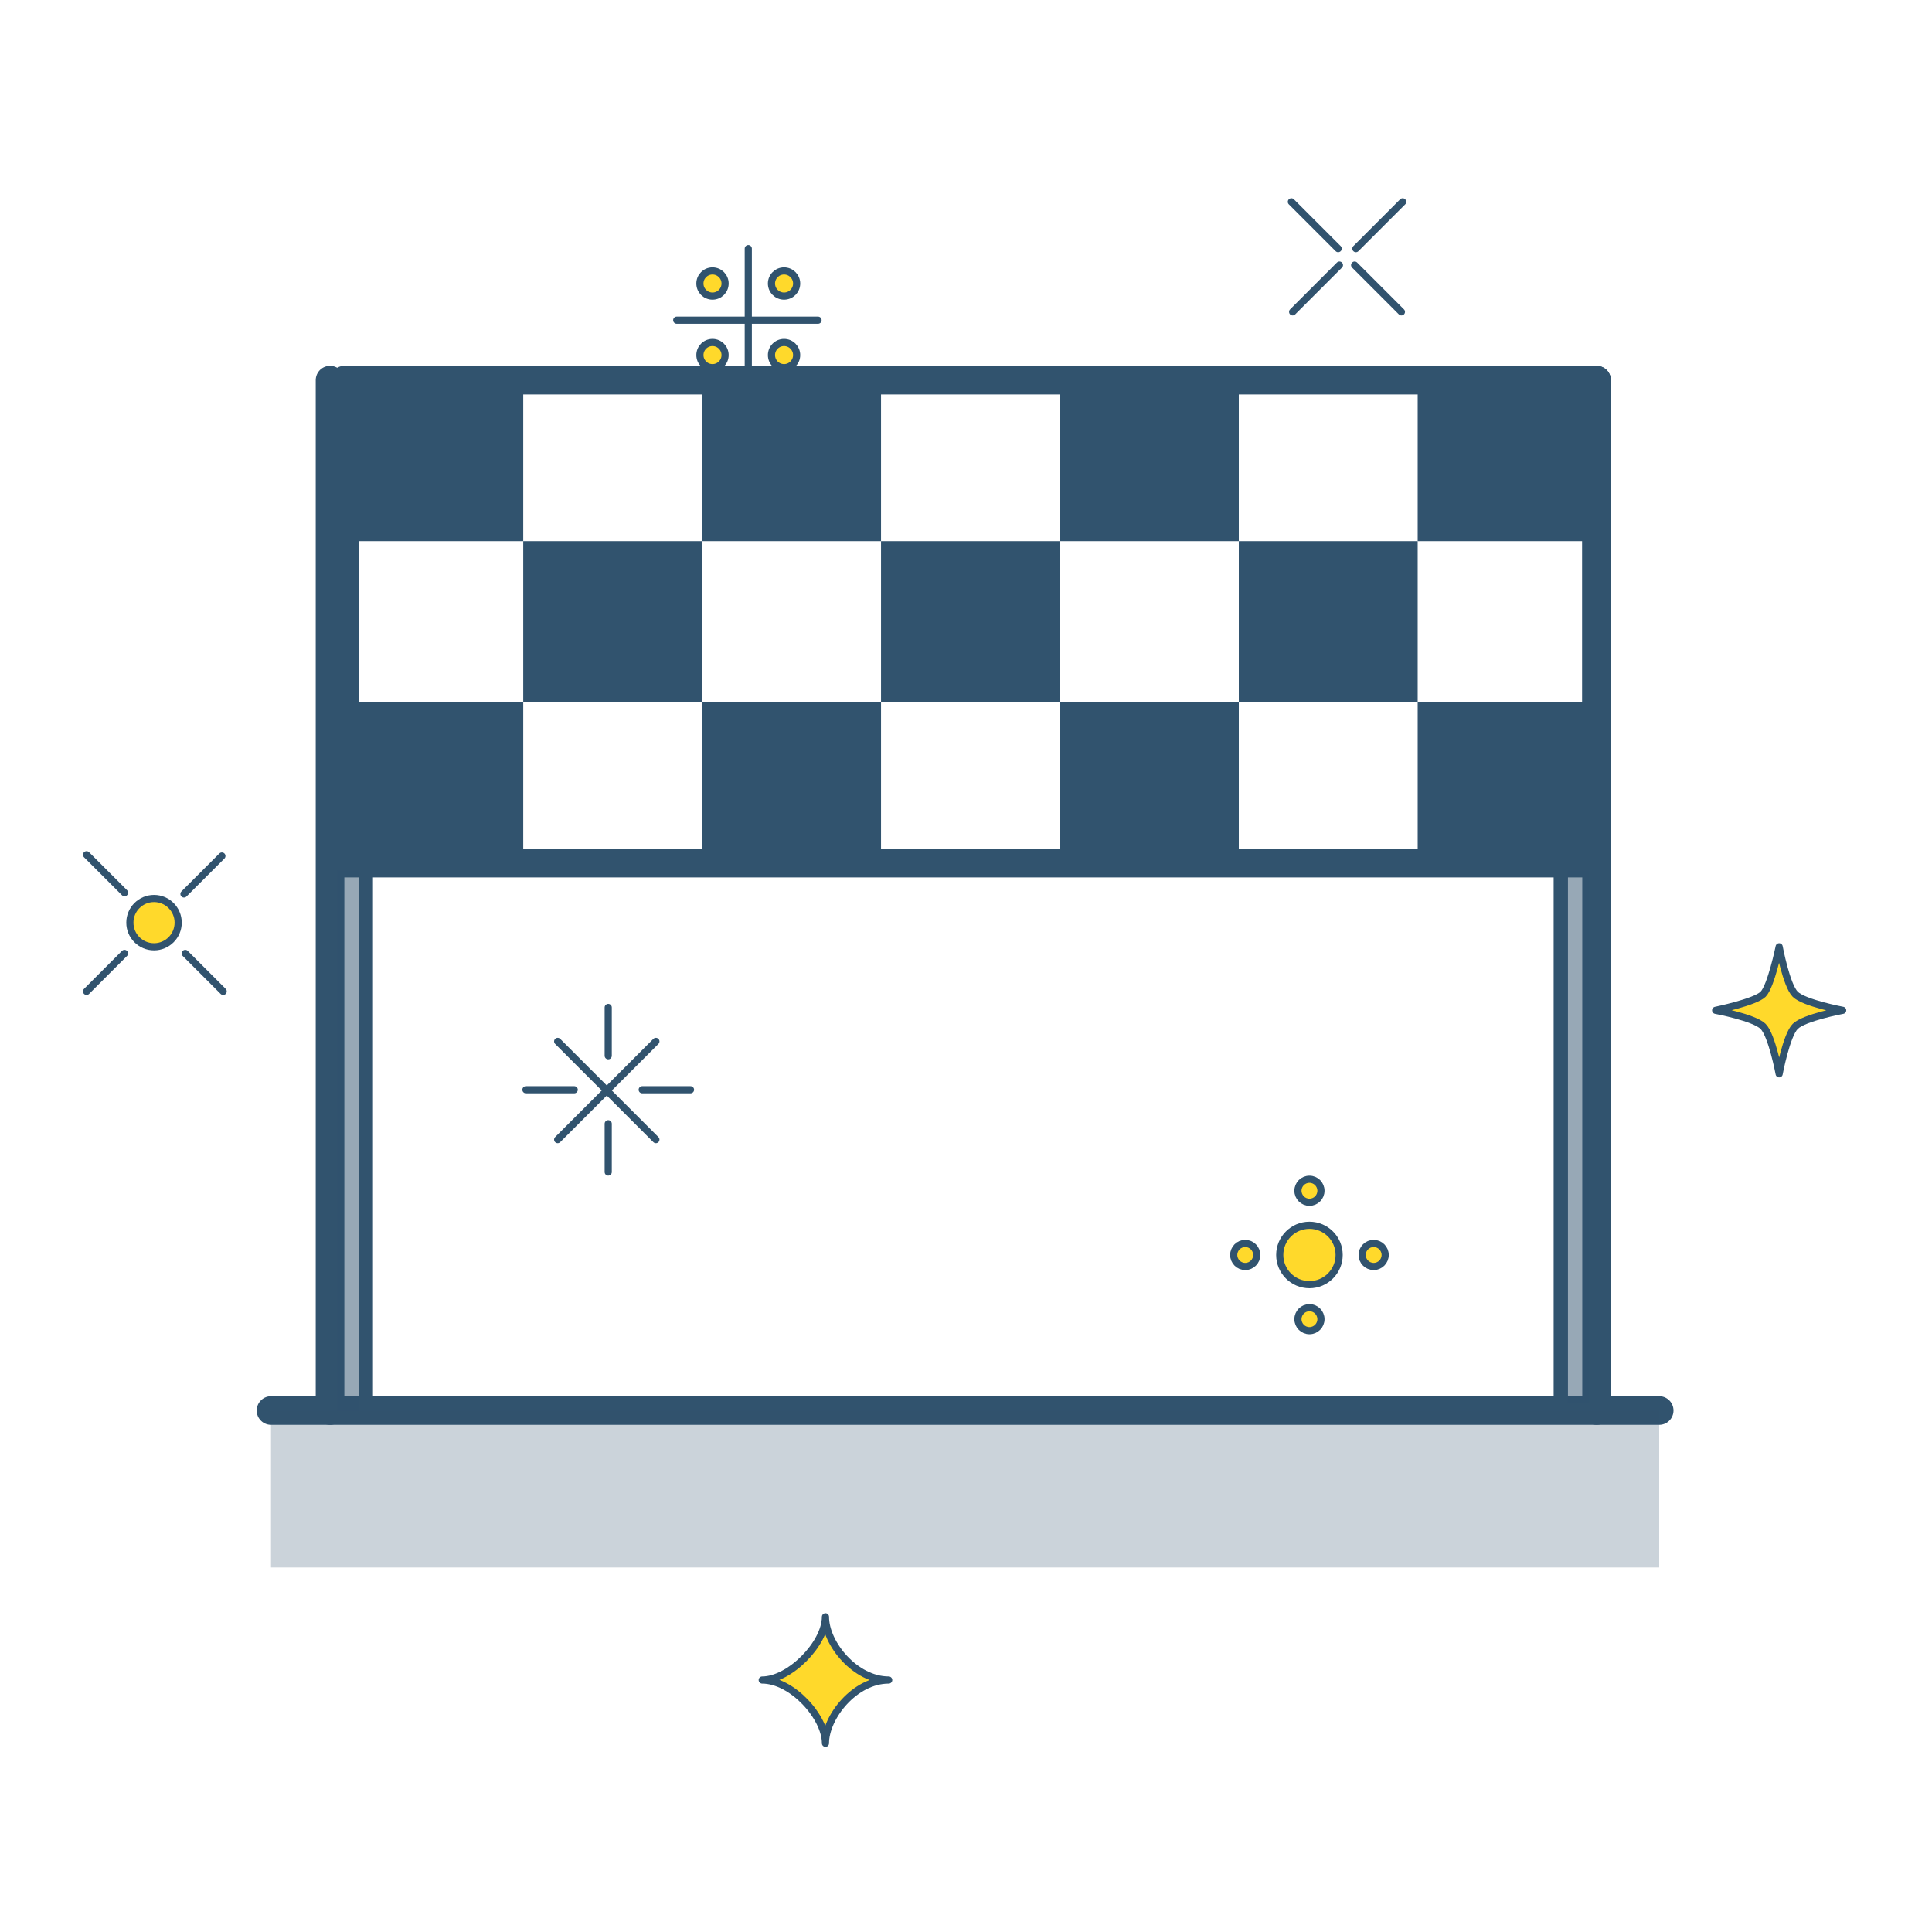 <svg version="1.1" id="tutorial-svg" xmlns="http://www.w3.org/2000/svg" xmlns:xlink="http://www.w3.org/1999/xlink" x="0px"
         y="0px" width="1080px" height="1080px" viewBox="0 0 1080 1080" enable-background="new 0 0 1080 1080" xml:space="preserve">
    <g id="tutorial" class="stroke-primary">
        <g id="flag">

                <rect x="192.5" y="212.5" fill="none" stroke="#31536E" stroke-width="16" stroke-linecap="round" stroke-linejoin="round" stroke-miterlimit="10" width="700" height="270"/>
            <rect class="fill-primary" x="192.5" y="212.5" fill="#31536E" width="100" height="90"/>
            <rect class="fill-primary" x="192.5" y="392.5" fill="#31536E" width="100" height="90"/>
            <rect class="fill-primary" x="292.5" y="302.5" fill="#31536E" width="100" height="90"/>
            <rect class="fill-primary" x="392.5" y="212.5" fill="#31536E" width="100" height="90"/>
            <rect class="fill-primary" x="392.5" y="392.5" fill="#31536E" width="100" height="90"/>
            <rect class="fill-primary" x="592.5" y="212.5" fill="#31536E" width="100" height="90"/>
            <rect class="fill-primary" x="592.5" y="392.5" fill="#31536E" width="100" height="90"/>
            <rect class="fill-primary" x="692.5" y="302.5" fill="#31536E" width="100" height="90"/>
            <rect class="fill-primary" x="792.5" y="212.5" fill="#31536E" width="100" height="90"/>
            <rect class="fill-primary" x="792.5" y="392.5" fill="#31536E" width="100" height="90"/>
            <rect class="fill-primary" x="492.5" y="302.5" fill="#31536E" width="100" height="90"/>
        </g>
        <g id="pole">

                <line fill="none" stroke="#31536E" stroke-width="16" stroke-linecap="round" stroke-linejoin="round" stroke-miterlimit="10" x1="184.5" y1="212.5" x2="184.5" y2="788.5"/>

                <line fill="none" stroke="#31536E" stroke-width="16" stroke-linecap="round" stroke-linejoin="round" stroke-miterlimit="10" x1="892.5" y1="212.5" x2="892.5" y2="788.5"/>

                <line fill="none" stroke="#31536E" stroke-width="16" stroke-linecap="round" stroke-linejoin="round" stroke-miterlimit="10" x1="151.5" y1="788.5" x2="927.5" y2="788.5"/>

                <polyline class="fill-primary" id="_x35_0-pct_9_" fill="#31536E" fill-opacity="0.5" stroke="#31536E" stroke-width="8" stroke-linecap="round" stroke-linejoin="round" stroke-miterlimit="10" points="
                184.5,788.5 184.5,482.5 204.5,482.5 204.5,784.885 204.5,788.5 		"/>

                <rect class="fill-primary" id="_x35_0-pct_8_" x="872.5" y="482.5" fill="#31536E" fill-opacity="0.5" stroke="#31536E" stroke-width="8" stroke-linecap="round" stroke-linejoin="round" stroke-miterlimit="10" width="20" height="306"/>
        </g>
        <rect class="fill-primary" id="_x32_5-pct_9_" x="151.5" y="788.5" fill="#31536E" fill-opacity="0.25" width="776" height="87.73"/>
        <g id="stars_5" class="stars">

            <path fill="#FFD92B" stroke="#31536E" stroke-width="4" stroke-linecap="round" stroke-linejoin="round" stroke-miterlimit="10" d="
M461.44,974.5c0-14.688-18.667-35.355-35.355-35.355c15.355,0,35.355-20.332,35.355-35.354c0,15.022,16.666,35.354,35.355,35.354
C477.773,939.145,461.44,959.812,461.44,974.5z"/>
            <g>

                <circle fill="#FFD92B" stroke="#31536E" stroke-width="4" stroke-linecap="round" stroke-linejoin="round" stroke-miterlimit="10" cx="86.099" cy="515.766" r="13.5"/>

                <line fill="none" stroke="#31536E" stroke-width="4" stroke-linecap="round" stroke-linejoin="round" stroke-miterlimit="10" x1="69.6" y1="499.03" x2="48.387" y2="477.816"/>

                <line fill="none" stroke="#31536E" stroke-width="4" stroke-linecap="round" stroke-linejoin="round" stroke-miterlimit="10" x1="103.541" y1="532.972" x2="124.754" y2="554.184"/>

                <line fill="none" stroke="#31536E" stroke-width="4" stroke-linecap="round" stroke-linejoin="round" stroke-miterlimit="10" x1="102.834" y1="499.736" x2="124.047" y2="478.523"/>

                <line fill="none" stroke="#31536E" stroke-width="4" stroke-linecap="round" stroke-linejoin="round" stroke-miterlimit="10" x1="69.6" y1="532.972" x2="48.387" y2="554.184"/>
            </g>
            <g>

                <line fill="none" stroke="#31536E" stroke-width="4" stroke-linecap="round" stroke-linejoin="round" stroke-miterlimit="10" x1="784.112" y1="112.817" x2="757.95" y2="138.981"/>

                <line fill="none" stroke="#31536E" stroke-width="4" stroke-linecap="round" stroke-linejoin="round" stroke-miterlimit="10" x1="748.759" y1="148.173" x2="722.597" y2="174.337"/>

                <line fill="none" stroke="#31536E" stroke-width="4" stroke-linecap="round" stroke-linejoin="round" stroke-miterlimit="10" x1="783.405" y1="174.337" x2="757.243" y2="148.173"/>

                <line fill="none" stroke="#31536E" stroke-width="4" stroke-linecap="round" stroke-linejoin="round" stroke-miterlimit="10" x1="748.052" y1="138.981" x2="721.888" y2="112.817"/>
            </g>

            <path fill="#FFD92B" stroke="#31536E" stroke-width="4" stroke-linecap="round" stroke-linejoin="round" stroke-miterlimit="10" d="
M1030.06,564.769c0,0-21.565,4.034-26.516,8.982c-4.948,4.947-8.982,26.516-8.982,26.516s-4.034-21.565-8.983-26.516
c-4.947-4.948-26.515-8.982-26.515-8.982s22.078-4.546,26.515-8.983c4.438-4.438,8.983-26.515,8.983-26.515
s4.034,21.564,8.982,26.515C1008.493,560.734,1030.06,564.769,1030.06,564.769z"/>
            <g>

                <circle fill="#FFD92B" stroke="#31536E" stroke-width="4" stroke-linecap="round" stroke-linejoin="round" stroke-miterlimit="10" cx="731.993" cy="701.535" r="16.604"/>

                <circle fill="#FFD92B" stroke="#31536E" stroke-width="4" stroke-linecap="round" stroke-linejoin="round" stroke-miterlimit="10" cx="696.092" cy="701.536" r="6.432"/>

                <circle fill="#FFD92B" stroke="#31536E" stroke-width="4" stroke-linecap="round" stroke-linejoin="round" stroke-miterlimit="10" cx="731.993" cy="737.437" r="6.432"/>

                <circle fill="#FFD92B" stroke="#31536E" stroke-width="4" stroke-linecap="round" stroke-linejoin="round" stroke-miterlimit="10" cx="767.895" cy="701.536" r="6.432"/>

                <circle fill="#FFD92B" stroke="#31536E" stroke-width="4" stroke-linecap="round" stroke-linejoin="round" stroke-miterlimit="10" cx="731.993" cy="665.635" r="6.432"/>
            </g>
            <g>

                <line fill="none" stroke="#31536E" stroke-width="4" stroke-linecap="round" stroke-linejoin="round" stroke-miterlimit="10" x1="311.746" y1="582.141" x2="366.649" y2="637.045"/>

                <line fill="none" stroke="#31536E" stroke-width="4" stroke-linecap="round" stroke-linejoin="round" stroke-miterlimit="10" x1="366.649" y1="582.141" x2="311.746" y2="637.045"/>

                <line fill="none" stroke="#31536E" stroke-width="4" stroke-linecap="round" stroke-linejoin="round" stroke-miterlimit="10" x1="321" y1="609.168" x2="294" y2="609.168"/>

                <line fill="none" stroke="#31536E" stroke-width="4" stroke-linecap="round" stroke-linejoin="round" stroke-miterlimit="10" x1="359" y1="609.168" x2="386" y2="609.168"/>

                <line fill="none" stroke="#31536E" stroke-width="4" stroke-linecap="round" stroke-linejoin="round" stroke-miterlimit="10" x1="340" y1="628.168" x2="340" y2="655.168"/>

                <line fill="none" stroke="#31536E" stroke-width="4" stroke-linecap="round" stroke-linejoin="round" stroke-miterlimit="10" x1="340" y1="590.168" x2="340" y2="563.168"/>
            </g>
            <g>

                <line fill="none" stroke="#31536E" stroke-width="4" stroke-linecap="round" stroke-linejoin="round" stroke-miterlimit="10" x1="418.295" y1="138.981" x2="418.295" y2="217.981"/>

                <line fill="none" stroke="#31536E" stroke-width="4" stroke-linecap="round" stroke-linejoin="round" stroke-miterlimit="10" x1="457.295" y1="178.981" x2="378.295" y2="178.981"/>

                <circle fill="#FFD92B" stroke="#31536E" stroke-width="4" stroke-linecap="round" stroke-linejoin="round" stroke-miterlimit="10" cx="398.295" cy="198.481" r="7.039"/>

                <circle fill="#FFD92B" stroke="#31536E" stroke-width="4" stroke-linecap="round" stroke-linejoin="round" stroke-miterlimit="10" cx="398.295" cy="158.481" r="7.039"/>

                <circle fill="#FFD92B" stroke="#31536E" stroke-width="4" stroke-linecap="round" stroke-linejoin="round" stroke-miterlimit="10" cx="438.295" cy="198.481" r="7.039"/>

                <circle fill="#FFD92B" stroke="#31536E" stroke-width="4" stroke-linecap="round" stroke-linejoin="round" stroke-miterlimit="10" cx="438.295" cy="158.481" r="7.039"/>
            </g>
        </g>
    </g>
</svg>
